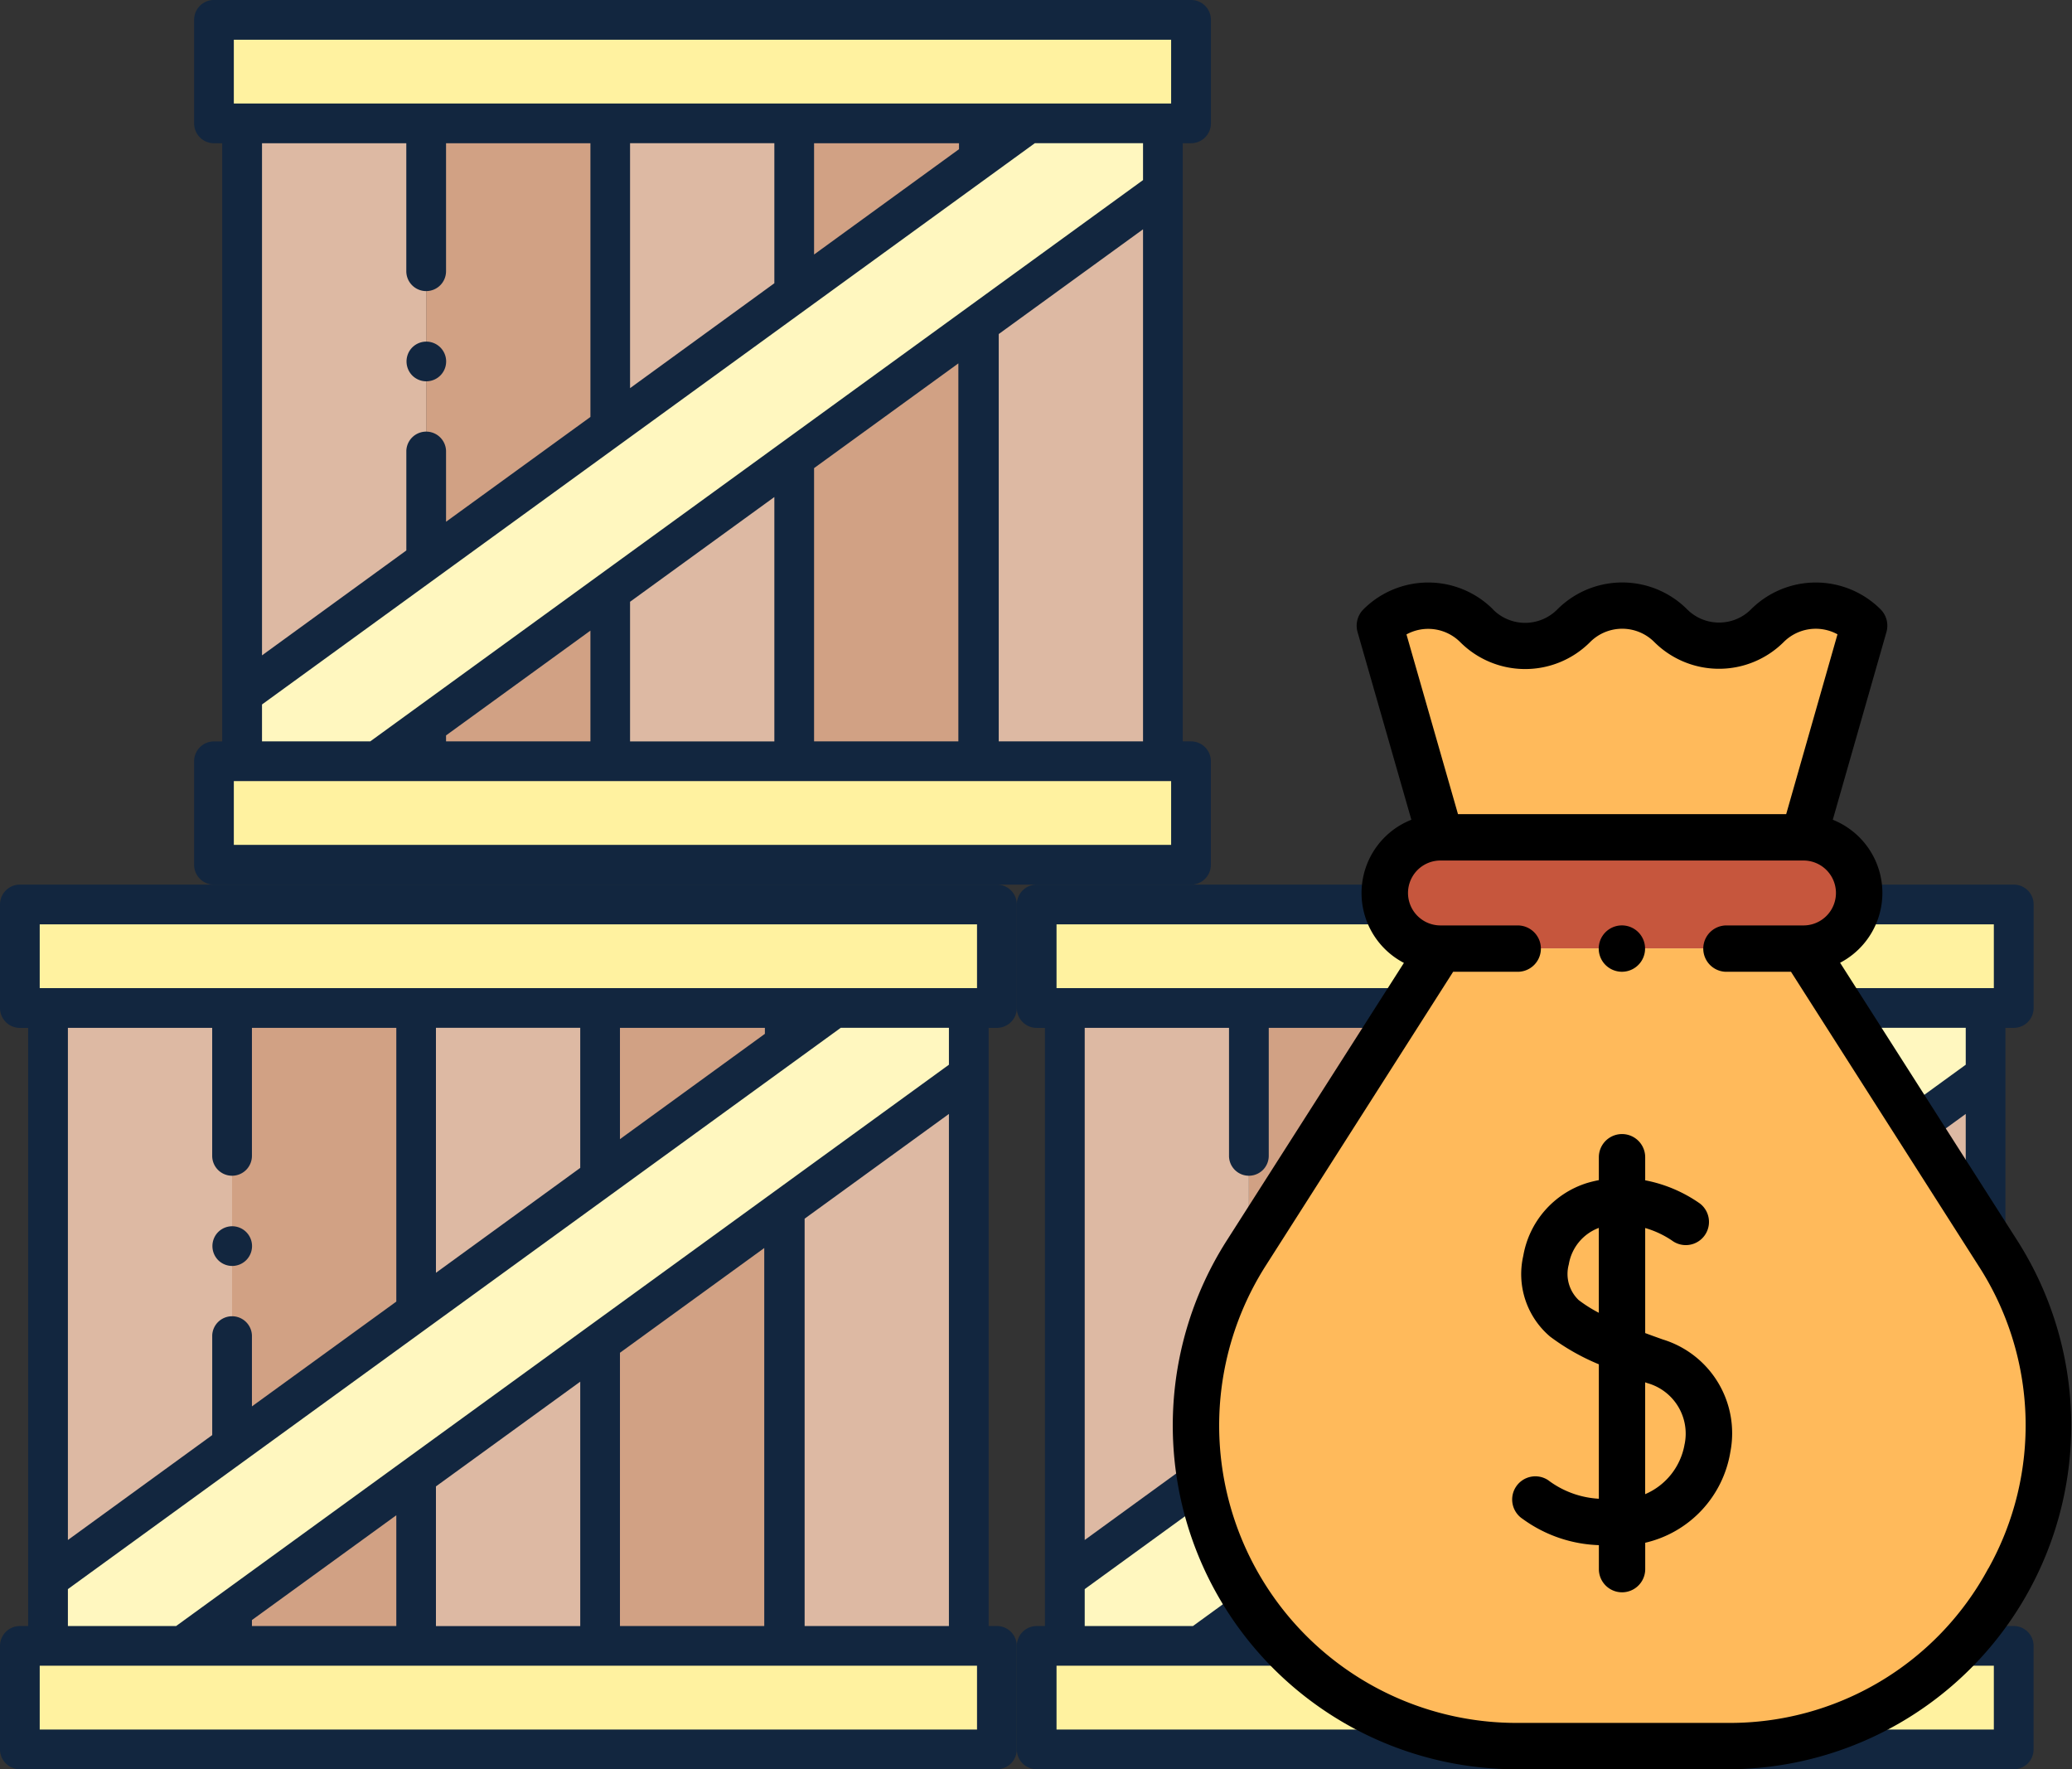 <svg id="Grupo_902691" data-name="Grupo 902691" xmlns="http://www.w3.org/2000/svg" width="75.286" height="64.273" viewBox="0 0 75.286 64.273">
  <rect x="0" y="0" width="75.286" height="64.273" fill="#333333" stroke="none"/>
  <g id="caja" transform="translate(36.946 32.137)">
    <g id="Grupo_81942" data-name="Grupo 81942" transform="translate(0.722 0.722)">
      <path id="Trazado_116233" data-name="Trazado 116233" d="M116.849,111.318l6.686-4.855V95.43h-6.686" transform="translate(-109.139 -91.67)" fill="#d1a184"/>
      <g id="Grupo_81935" data-name="Grupo 81935" transform="translate(7.71 20.772)">
        <path id="Trazado_116234" data-name="Trazado 116234" d="M116.849,336.036v1.307h6.686v-6.162Z" transform="translate(-116.849 -331.181)" fill="#d1a184"/>
      </g>
      <g id="Grupo_81936" data-name="Grupo 81936">
        <path id="Trazado_116235" data-name="Trazado 116235" d="M10,43.325H45.5v3.76H10Z" transform="translate(-10 -43.325)" fill="#fff2a0"/>
        <path id="Trazado_116236" data-name="Trazado 116236" d="M10,416.57H45.5v3.76H10Z" transform="translate(-10 -389.637)" fill="#fff2a0"/>
      </g>
      <g id="Grupo_81937" data-name="Grupo 81937" transform="translate(1.024 3.76)">
        <path id="Trazado_116237" data-name="Trazado 116237" d="M91.9,399.764h1.8v-1.307Z" transform="translate(-87.018 -376.591)" fill="#ddb9a3"/>
        <path id="Trazado_116238" data-name="Trazado 116238" d="M30.876,95.43H24.19v20.743l6.686-4.855" transform="translate(-24.19 -95.43)" fill="#ddb9a3"/>
      </g>
      <g id="Grupo_81938" data-name="Grupo 81938" transform="translate(14.397 3.76)">
        <path id="Trazado_116239" data-name="Trazado 116239" d="M216.194,101.609V95.43h-6.686v11.033Z" transform="translate(-209.508 -95.43)" fill="#ddb9a3"/>
        <path id="Trazado_116240" data-name="Trazado 116240" d="M209.508,268.758v6.162h6.686V263.9Z" transform="translate(-209.508 -251.746)" fill="#ddb9a3"/>
      </g>
      <g id="Grupo_81940" data-name="Grupo 81940" transform="translate(21.083 3.76)">
        <path id="Trazado_116241" data-name="Trazado 116241" d="M302.167,201.481V212.5h6.686V196.626Z" transform="translate(-302.167 -189.324)" fill="#d1a184"/>
        <g id="Grupo_81939" data-name="Grupo 81939">
          <path id="Trazado_116242" data-name="Trazado 116242" d="M308.853,96.754V95.43h-6.686v6.179Z" transform="translate(-302.167 -95.43)" fill="#d1a184"/>
        </g>
      </g>
      <g id="Grupo_81941" data-name="Grupo 81941" transform="translate(27.792 3.76)">
        <path id="Trazado_116243" data-name="Trazado 116243" d="M396.95,95.43h-1.8v1.307Z" transform="translate(-395.15 -95.43)" fill="#ddb9a3"/>
        <path id="Trazado_116244" data-name="Trazado 116244" d="M395.15,133.968v15.888h6.686V129.113Z" transform="translate(-395.15 -126.682)" fill="#ddb9a3"/>
      </g>
      <path id="Trazado_116245" data-name="Trazado 116245" d="M57.645,95.43v2.431l-6.686,4.854L30.876,117.3l-1.8,1.307H24.19v-2.431l6.686-4.854L50.959,96.737l1.8-1.307Z" transform="translate(-23.166 -91.67)" fill="#fff7bf"/>
    </g>
    <g id="Grupo_81943" data-name="Grupo 81943" transform="translate(0 0)">
      <path id="Trazado_116246" data-name="Trazado 116246" d="M36.224,38.528a.722.722,0,0,0,.722-.722v-3.76a.722.722,0,0,0-.722-.722H.722A.722.722,0,0,0,0,34.047v3.76a.722.722,0,0,0,.722.722h.3v21.73h-.3A.722.722,0,0,0,0,60.98v3.76a.722.722,0,0,0,.722.722h35.5a.722.722,0,0,0,.722-.722V60.98a.722.722,0,0,0-.722-.722h-.3V38.528ZM35.5,64.018H1.443V61.7H35.5ZM8.432,43.9a.722.722,0,0,0,.722-.722V38.528H14.4v9.944L9.154,52.279V49.7a.722.722,0,0,0-1.443,0v3.622L2.467,57.133V38.528H7.71v4.653A.722.722,0,0,0,8.432,43.9Zm22.117-5.374h3.93v1.341L6.4,60.258H2.467V58.917Zm-14.709,8.9v-8.9h5.243v5.089Zm6.686-4.855V38.528h5.266v.217Zm11.953-.916V60.258H29.236V45.46Zm-6.71,4.871V60.258H22.526V50.331Zm-6.686,4.855v8.879H15.84V55.186ZM14.4,56.234v4.024H9.154v-.217ZM35.5,37.085H1.443V34.768H35.5Z" transform="translate(0 -33.325)" fill="#12263f"/>
      <path id="Trazado_116247" data-name="Trazado 116247" d="M107.1,206.541a.721.721,0,1,0-.076-.93.729.729,0,0,0,.076.93Z" transform="translate(-99.173 -192.9)" fill="#12263f"/>
    </g>
  </g>
  <g id="Grupo_899796" data-name="Grupo 899796" transform="translate(0 0)">
    <g id="caja-2" data-name="caja" transform="translate(0 32.137)">
      <g id="Grupo_81942-2" data-name="Grupo 81942" transform="translate(0.722 0.722)">
        <path id="Trazado_116233-2" data-name="Trazado 116233" d="M116.849,111.318l6.686-4.855V95.43h-6.686" transform="translate(-109.139 -91.67)" fill="#d1a184"/>
        <g id="Grupo_81935-2" data-name="Grupo 81935" transform="translate(7.71 20.772)">
          <path id="Trazado_116234-2" data-name="Trazado 116234" d="M116.849,336.036v1.307h6.686v-6.162Z" transform="translate(-116.849 -331.181)" fill="#d1a184"/>
        </g>
        <g id="Grupo_81936-2" data-name="Grupo 81936">
          <path id="Trazado_116235-2" data-name="Trazado 116235" d="M10,43.325H45.5v3.76H10Z" transform="translate(-10 -43.325)" fill="#fff2a0"/>
          <path id="Trazado_116236-2" data-name="Trazado 116236" d="M10,416.57H45.5v3.76H10Z" transform="translate(-10 -389.637)" fill="#fff2a0"/>
        </g>
        <g id="Grupo_81937-2" data-name="Grupo 81937" transform="translate(1.024 3.76)">
          <path id="Trazado_116237-2" data-name="Trazado 116237" d="M91.9,399.764h1.8v-1.307Z" transform="translate(-87.018 -376.591)" fill="#ddb9a3"/>
          <path id="Trazado_116238-2" data-name="Trazado 116238" d="M30.876,95.43H24.19v20.743l6.686-4.855" transform="translate(-24.19 -95.43)" fill="#ddb9a3"/>
        </g>
        <g id="Grupo_81938-2" data-name="Grupo 81938" transform="translate(14.397 3.76)">
          <path id="Trazado_116239-2" data-name="Trazado 116239" d="M216.194,101.609V95.43h-6.686v11.033Z" transform="translate(-209.508 -95.43)" fill="#ddb9a3"/>
          <path id="Trazado_116240-2" data-name="Trazado 116240" d="M209.508,268.758v6.162h6.686V263.9Z" transform="translate(-209.508 -251.746)" fill="#ddb9a3"/>
        </g>
        <g id="Grupo_81940-2" data-name="Grupo 81940" transform="translate(21.083 3.76)">
          <path id="Trazado_116241-2" data-name="Trazado 116241" d="M302.167,201.481V212.5h6.686V196.626Z" transform="translate(-302.167 -189.324)" fill="#d1a184"/>
          <g id="Grupo_81939-2" data-name="Grupo 81939">
            <path id="Trazado_116242-2" data-name="Trazado 116242" d="M308.853,96.754V95.43h-6.686v6.179Z" transform="translate(-302.167 -95.43)" fill="#d1a184"/>
          </g>
        </g>
        <g id="Grupo_81941-2" data-name="Grupo 81941" transform="translate(27.792 3.76)">
          <path id="Trazado_116243-2" data-name="Trazado 116243" d="M396.95,95.43h-1.8v1.307Z" transform="translate(-395.15 -95.43)" fill="#ddb9a3"/>
          <path id="Trazado_116244-2" data-name="Trazado 116244" d="M395.15,133.968v15.888h6.686V129.113Z" transform="translate(-395.15 -126.682)" fill="#ddb9a3"/>
        </g>
        <path id="Trazado_116245-2" data-name="Trazado 116245" d="M57.645,95.43v2.431l-6.686,4.854L30.876,117.3l-1.8,1.307H24.19v-2.431l6.686-4.854L50.959,96.737l1.8-1.307Z" transform="translate(-23.166 -91.67)" fill="#fff7bf"/>
      </g>
      <g id="Grupo_81943-2" data-name="Grupo 81943" transform="translate(0 0)">
        <path id="Trazado_116246-2" data-name="Trazado 116246" d="M36.224,38.528a.722.722,0,0,0,.722-.722v-3.76a.722.722,0,0,0-.722-.722H.722A.722.722,0,0,0,0,34.047v3.76a.722.722,0,0,0,.722.722h.3v21.73h-.3A.722.722,0,0,0,0,60.98v3.76a.722.722,0,0,0,.722.722h35.5a.722.722,0,0,0,.722-.722V60.98a.722.722,0,0,0-.722-.722h-.3V38.528ZM35.5,64.018H1.443V61.7H35.5ZM8.432,43.9a.722.722,0,0,0,.722-.722V38.528H14.4v9.944L9.154,52.279V49.7a.722.722,0,0,0-1.443,0v3.622L2.467,57.133V38.528H7.71v4.653A.722.722,0,0,0,8.432,43.9Zm22.117-5.374h3.93v1.341L6.4,60.258H2.467V58.917Zm-14.709,8.9v-8.9h5.243v5.089Zm6.686-4.855V38.528h5.266v.217Zm11.953-.916V60.258H29.236V45.46Zm-6.71,4.871V60.258H22.526V50.331Zm-6.686,4.855v8.879H15.84V55.186ZM14.4,56.234v4.024H9.154v-.217ZM35.5,37.085H1.443V34.768H35.5Z" transform="translate(0 -33.325)" fill="#12263f"/>
        <path id="Trazado_116247-2" data-name="Trazado 116247" d="M107.1,206.541a.721.721,0,1,0-.076-.93.729.729,0,0,0,.076.93Z" transform="translate(-99.173 -192.9)" fill="#12263f"/>
      </g>
    </g>
    <g id="caja-3" data-name="caja" transform="translate(7.053 0)">
      <g id="Grupo_81942-3" data-name="Grupo 81942" transform="translate(0.722 0.722)">
        <path id="Trazado_116233-3" data-name="Trazado 116233" d="M116.849,111.318l6.686-4.855V95.43h-6.686" transform="translate(-109.139 -91.67)" fill="#d1a184"/>
        <g id="Grupo_81935-3" data-name="Grupo 81935" transform="translate(7.71 20.772)">
          <path id="Trazado_116234-3" data-name="Trazado 116234" d="M116.849,336.036v1.307h6.686v-6.162Z" transform="translate(-116.849 -331.181)" fill="#d1a184"/>
        </g>
        <g id="Grupo_81936-3" data-name="Grupo 81936">
          <path id="Trazado_116235-3" data-name="Trazado 116235" d="M10,43.325H45.5v3.76H10Z" transform="translate(-10 -43.325)" fill="#fff2a0"/>
          <path id="Trazado_116236-3" data-name="Trazado 116236" d="M10,416.57H45.5v3.76H10Z" transform="translate(-10 -389.637)" fill="#fff2a0"/>
        </g>
        <g id="Grupo_81937-3" data-name="Grupo 81937" transform="translate(1.024 3.76)">
          <path id="Trazado_116237-3" data-name="Trazado 116237" d="M91.9,399.764h1.8v-1.307Z" transform="translate(-87.018 -376.591)" fill="#ddb9a3"/>
          <path id="Trazado_116238-3" data-name="Trazado 116238" d="M30.876,95.43H24.19v20.743l6.686-4.855" transform="translate(-24.19 -95.43)" fill="#ddb9a3"/>
        </g>
        <g id="Grupo_81938-3" data-name="Grupo 81938" transform="translate(14.397 3.76)">
          <path id="Trazado_116239-3" data-name="Trazado 116239" d="M216.194,101.609V95.43h-6.686v11.033Z" transform="translate(-209.508 -95.43)" fill="#ddb9a3"/>
          <path id="Trazado_116240-3" data-name="Trazado 116240" d="M209.508,268.758v6.162h6.686V263.9Z" transform="translate(-209.508 -251.746)" fill="#ddb9a3"/>
        </g>
        <g id="Grupo_81940-3" data-name="Grupo 81940" transform="translate(21.083 3.76)">
          <path id="Trazado_116241-3" data-name="Trazado 116241" d="M302.167,201.481V212.5h6.686V196.626Z" transform="translate(-302.167 -189.324)" fill="#d1a184"/>
          <g id="Grupo_81939-3" data-name="Grupo 81939">
            <path id="Trazado_116242-3" data-name="Trazado 116242" d="M308.853,96.754V95.43h-6.686v6.179Z" transform="translate(-302.167 -95.43)" fill="#d1a184"/>
          </g>
        </g>
        <g id="Grupo_81941-3" data-name="Grupo 81941" transform="translate(27.792 3.76)">
          <path id="Trazado_116243-3" data-name="Trazado 116243" d="M396.95,95.43h-1.8v1.307Z" transform="translate(-395.15 -95.43)" fill="#ddb9a3"/>
          <path id="Trazado_116244-3" data-name="Trazado 116244" d="M395.15,133.968v15.888h6.686V129.113Z" transform="translate(-395.15 -126.682)" fill="#ddb9a3"/>
        </g>
        <path id="Trazado_116245-3" data-name="Trazado 116245" d="M57.645,95.43v2.431l-6.686,4.854L30.876,117.3l-1.8,1.307H24.19v-2.431l6.686-4.854L50.959,96.737l1.8-1.307Z" transform="translate(-23.166 -91.67)" fill="#fff7bf"/>
      </g>
      <g id="Grupo_81943-3" data-name="Grupo 81943">
        <path id="Trazado_116246-3" data-name="Trazado 116246" d="M36.224,38.528a.722.722,0,0,0,.722-.722v-3.76a.722.722,0,0,0-.722-.722H.722A.722.722,0,0,0,0,34.047v3.76a.722.722,0,0,0,.722.722h.3v21.73h-.3A.722.722,0,0,0,0,60.98v3.76a.722.722,0,0,0,.722.722h35.5a.722.722,0,0,0,.722-.722V60.98a.722.722,0,0,0-.722-.722h-.3V38.528ZM35.5,64.018H1.443V61.7H35.5ZM8.432,43.9a.722.722,0,0,0,.722-.722V38.528H14.4v9.944L9.154,52.279V49.7a.722.722,0,0,0-1.443,0v3.622L2.467,57.133V38.528H7.71v4.653A.722.722,0,0,0,8.432,43.9Zm22.117-5.374h3.93v1.341L6.4,60.258H2.467V58.917Zm-14.709,8.9v-8.9h5.243v5.089Zm6.686-4.855V38.528h5.266v.217Zm11.953-.916V60.258H29.236V45.46Zm-6.71,4.871V60.258H22.526V50.331Zm-6.686,4.855v8.879H15.84V55.186ZM14.4,56.234v4.024H9.154v-.217ZM35.5,37.085H1.443V34.768H35.5Z" transform="translate(0 -33.325)" fill="#12263f"/>
        <path id="Trazado_116247-3" data-name="Trazado 116247" d="M107.1,206.541a.721.721,0,1,0-.076-.93.729.729,0,0,0,.076.93Z" transform="translate(-99.173 -192.9)" fill="#12263f"/>
      </g>
    </g>
    <g id="XMLID_1487_" transform="translate(42.587 21.156)">
      <path id="XMLID_1492_" d="M168.867,114.012H155.672a2.021,2.021,0,1,1,0-4.043h13.194a2.021,2.021,0,1,1,0,4.043Z" transform="translate(-145.92 -100.707)" fill="#c6563d"/>
      <path id="XMLID_1491_" d="M91.282,186.94H83.615a11.647,11.647,0,0,1-9.82-17.911l7.055-11.06H94.046l7.055,11.06A11.647,11.647,0,0,1,91.282,186.94Z" transform="translate(-71.099 -144.665)" fill="#ffba5b"/>
      <path id="XMLID_1489_" d="M151.509,10.7a2.485,2.485,0,0,1,3.515,0l.006.006a2.485,2.485,0,0,0,3.508.006l.025-.025a2.485,2.485,0,0,1,3.508.006l.006.006a2.485,2.485,0,0,0,3.515,0,2.485,2.485,0,0,1,3.515,0l-2.2,7.688H153.713Z" transform="translate(-143.959 -9.13)" fill="#ffba5b"/>
      <g id="XMLID_1153_" transform="translate(0 0)">
        <path id="XMLID_1329_" d="M92.569,23.911,86.13,13.818a2.862,2.862,0,0,0-.266-5.195L87.815,1.8A.842.842,0,0,0,87.6.978a3.331,3.331,0,0,0-4.706,0,1.632,1.632,0,0,1-1.162.481A1.634,1.634,0,0,1,80.569.976l0,0a3.334,3.334,0,0,0-4.7-.008l-.024.024a1.646,1.646,0,0,1-2.319,0L73.517.978a3.331,3.331,0,0,0-4.706,0,.843.843,0,0,0-.214.828l1.955,6.817a2.862,2.862,0,0,0-.271,5.2L63.843,23.911A12.489,12.489,0,0,0,74.373,43.117h7.666a12.49,12.49,0,0,0,10.53-19.206ZM72.326,2.169l.006.006a3.334,3.334,0,0,0,4.7.008l.024-.024a1.647,1.647,0,0,1,2.321.006l0,0a3.331,3.331,0,0,0,4.706,0,1.646,1.646,0,0,1,1.952-.279L84.171,8.419H72.246L70.374,1.89a1.646,1.646,0,0,1,1.952.279ZM91.514,35.822a10.664,10.664,0,0,1-9.475,5.611H74.373a10.805,10.805,0,0,1-9.109-16.616L72.07,14.146h2.346a.842.842,0,0,0,0-1.684H71.609a1.179,1.179,0,1,1,0-2.358H84.8a1.179,1.179,0,1,1,0,2.358H82a.842.842,0,0,0,0,1.684h2.346l6.807,10.671a10.664,10.664,0,0,1,.365,11.005Z" transform="translate(-61.857 0.001)"/>
        <path id="XMLID_1341_" d="M214.061,245.433c-.211-.075-.427-.152-.643-.233v-3.817a3.46,3.46,0,0,1,.969.452.842.842,0,0,0,1.013-1.346,5.144,5.144,0,0,0-1.982-.839v-.838a.842.842,0,0,0-1.684,0v.832a4.35,4.35,0,0,0-.434.106,3.373,3.373,0,0,0-2.312,2.645,2.974,2.974,0,0,0,.974,2.932,8.113,8.113,0,0,0,1.772,1.007v4.884a3.367,3.367,0,0,1-1.846-.677.842.842,0,0,0-.922,1.41,4.971,4.971,0,0,0,2.769.953v.871a.842.842,0,0,0,1.684,0v-.958a4.06,4.06,0,0,0,3.095-3.308A3.562,3.562,0,0,0,214.061,245.433ZM211,244a1.312,1.312,0,0,1-.358-1.294,1.715,1.715,0,0,1,1.091-1.327v3.084A5.038,5.038,0,0,1,211,244Zm3.851,5.228a2.414,2.414,0,0,1-1.434,1.824v-4.063l.081.029A1.906,1.906,0,0,1,214.852,249.23Z" transform="translate(-196.227 -217.928)"/>
        <path id="XMLID_1343_" d="M246.827,149.653a.842.842,0,1,0-.6-.247.849.849,0,0,0,.6.247Z" transform="translate(-230.478 -135.507)"/>
      </g>
    </g>
  </g>
</svg>
